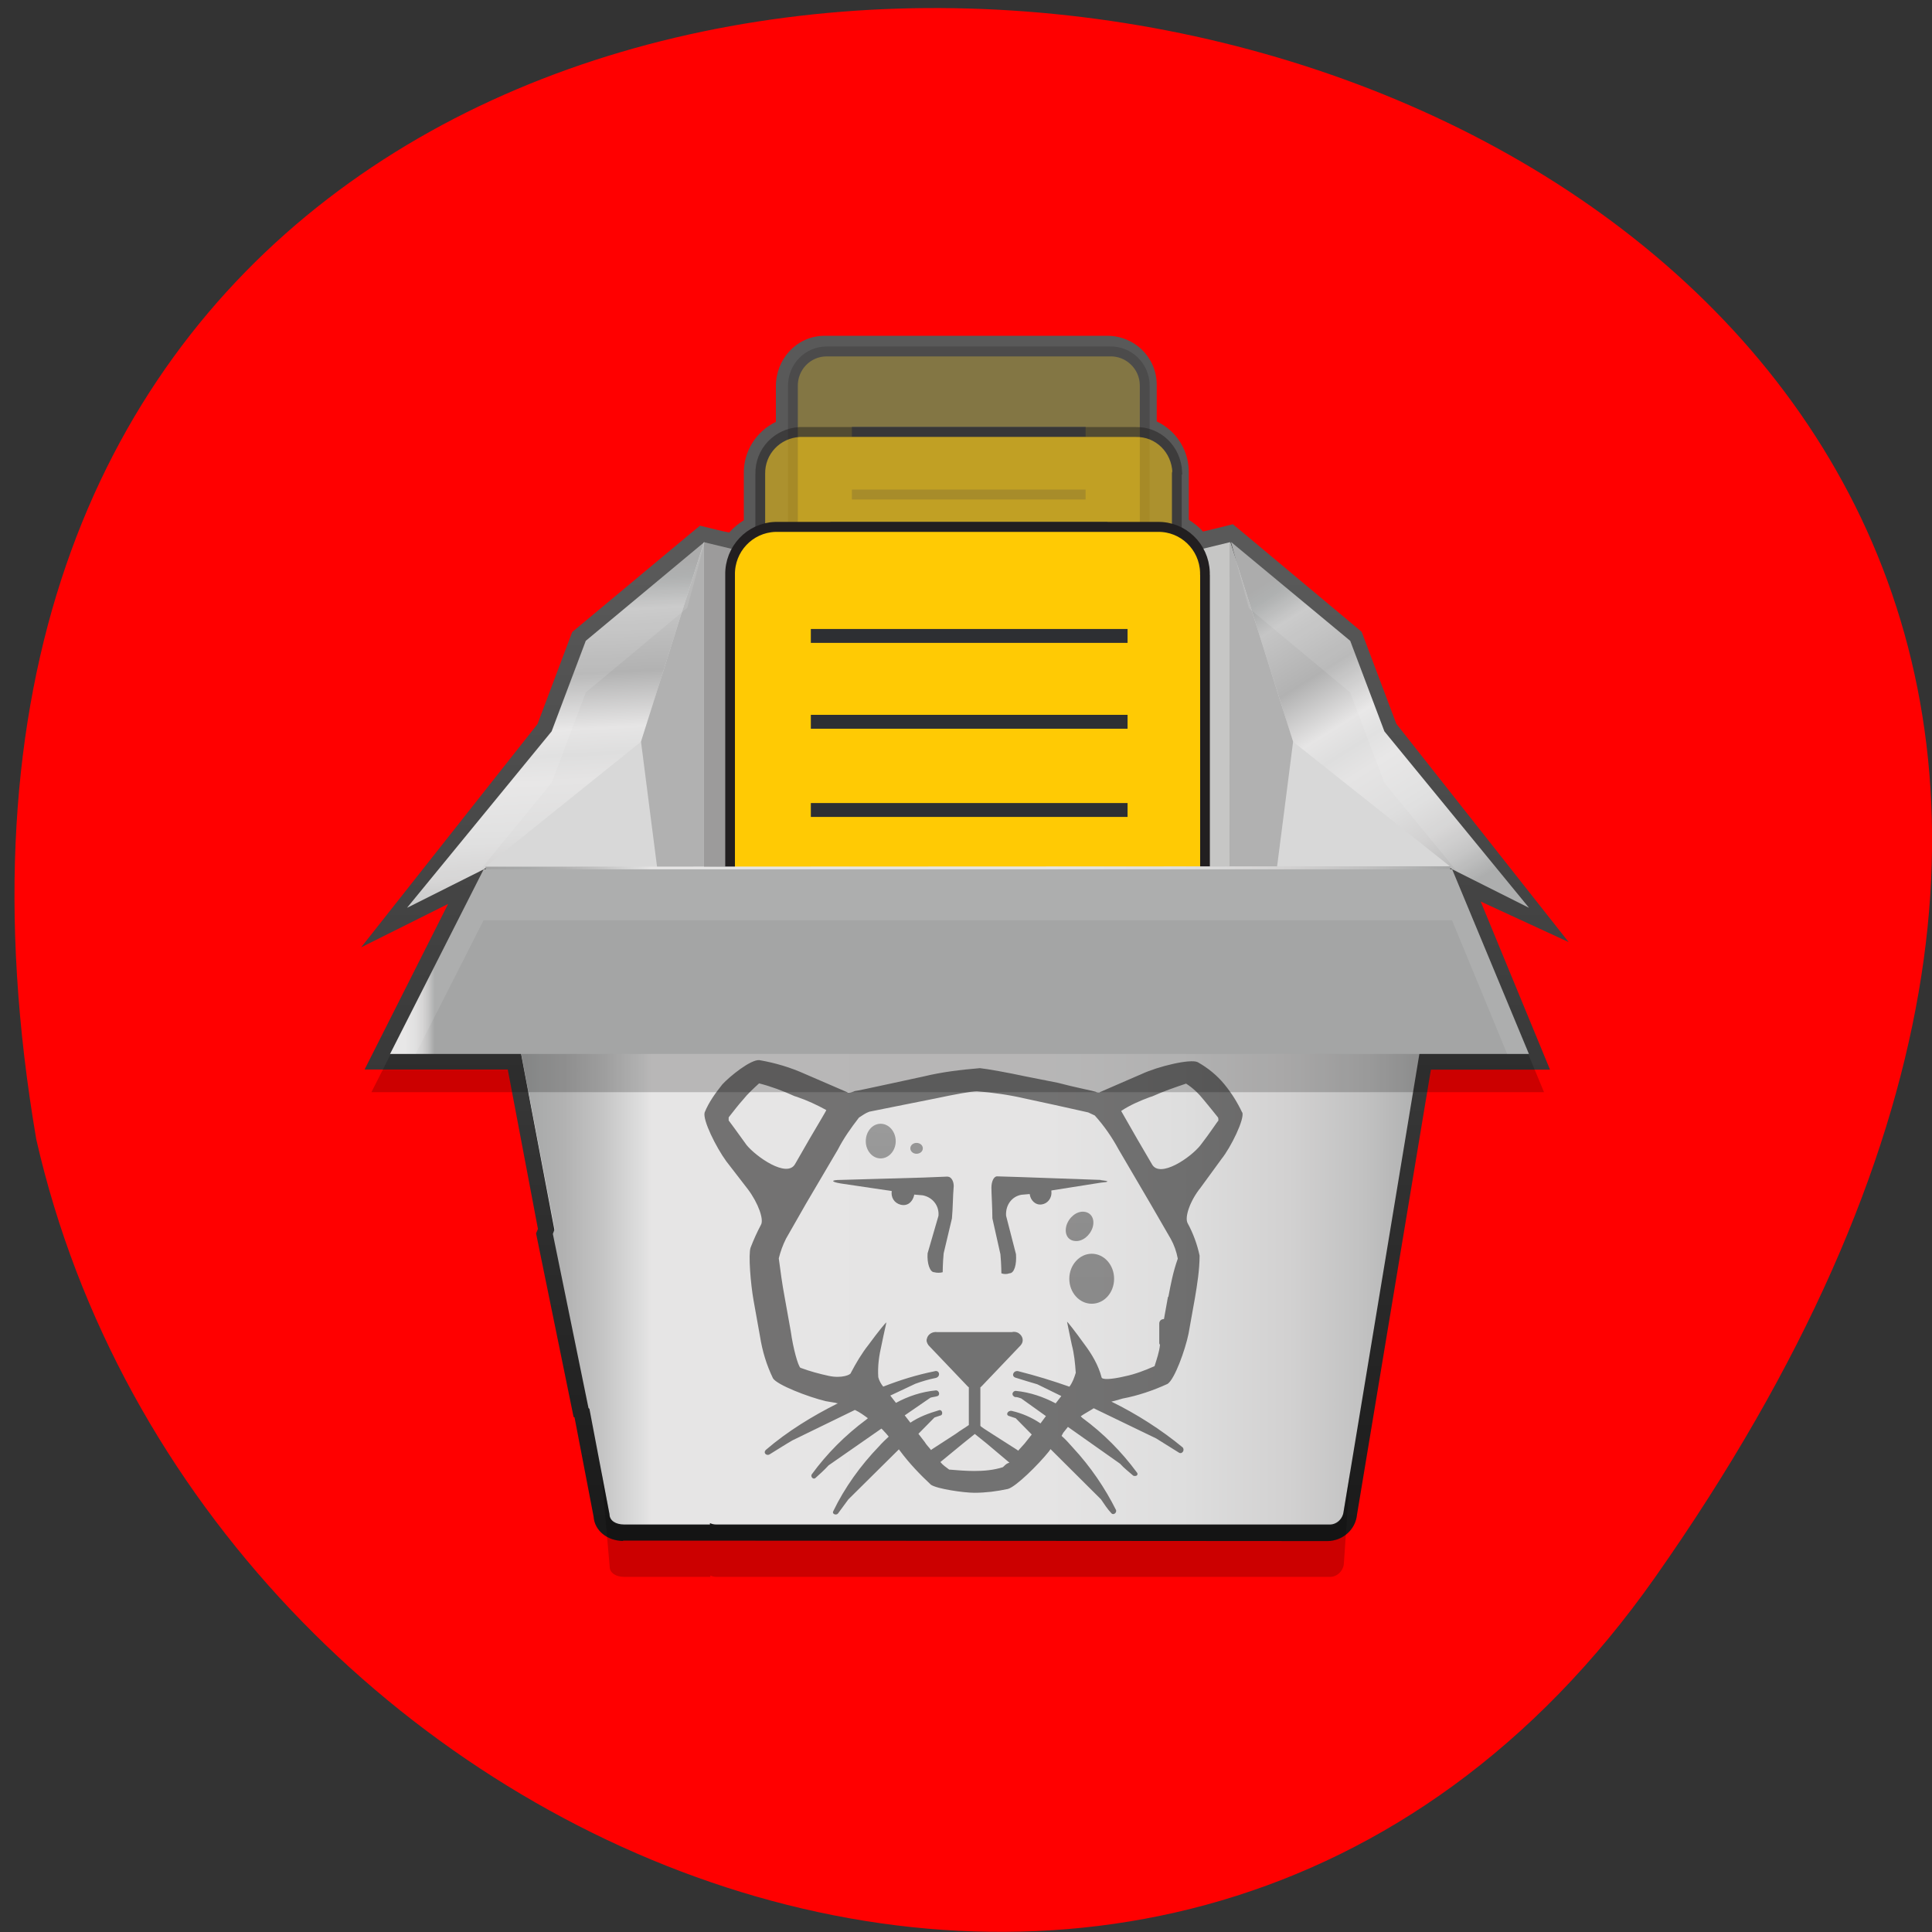 <svg xmlns="http://www.w3.org/2000/svg" xmlns:xlink="http://www.w3.org/1999/xlink" viewBox="0 0 32 32"><rect x="0" y="0" width="32" height="32" fill="#333333" stroke="none"/><defs><g id="4" clip-path="url(#3)"><path d="m 160.22 10.221 v 83.09 c 0.097 3.913 -3.044 7.111 -6.908 7.111 c -0.097 0 -0.193 0 -0.29 0 h -57.634 c -3.865 -0.095 -7.102 -3.197 -7.102 -7.111 v -83.09 c -0.097 -3.913 2.995 -7.111 6.908 -7.111 c 0.097 0 0.193 0 0.29 0 h 57.634 c 3.865 -0.095 7.102 3.01 7.102 6.872 c 0 0.095 0 0.239 0 0.239" transform="matrix(0.081 0 0 0.082 5.982 5.566)" fill="#ffca04" stroke="#221f20" stroke-width="2"/><path d="m 14.11 12.375 h 3.871 v 0.164 h -3.871" fill="#2d2f33"/><path d="m 14.11 11.289 h 3.871 v 0.16 h -3.871" fill="#2d2f33"/><path d="m 14.11 10.246 h 3.871 v 0.164 h -3.871" fill="#2d2f33"/><path d="m 14.11 9.199 h 3.871 v 0.164 h -3.871" fill="#2d2f33"/><path d="m 14.11 8.109 h 3.871 v 0.164 h -3.871" fill="#2d2f33"/><path d="m 14.11 7.07 h 3.871 v 0.164 h -3.871" fill="#2d2f33"/></g><g id="7" clip-path="url(#6)"><path d="m 166.79 27.879 v 98.5 c 0.097 4.629 -3.478 8.304 -8.07 8.543 c -0.145 0 -0.338 0 -0.435 0 h -68.17 c -4.638 -0.143 -8.406 -3.818 -8.503 -8.543 v -98.5 c -0.097 -4.581 3.478 -8.256 8.07 -8.495 c 0.097 0 0.29 0 0.435 0 h 68.26 c 4.638 -0.095 8.309 3.532 8.503 8.113 c -0.097 0.095 -0.097 0.286 -0.097 0.382" transform="matrix(0.081 0 0 0.082 5.982 5.566)" fill="#ffca04" stroke="#221f20" stroke-width="2"/><path d="m 13.754 14.922 h 4.59 v 0.195 h -4.59" fill="#2d2f33"/><path d="m 13.754 13.637 h 4.59 v 0.195 h -4.59" fill="#2d2f33"/><path d="m 13.754 12.398 h 4.59 v 0.199 h -4.59" fill="#2d2f33"/><path d="m 13.754 11.164 h 4.59 v 0.195 h -4.59" fill="#2d2f33"/><path d="m 13.754 9.879 h 4.59 v 0.195 h -4.59" fill="#2d2f33"/><path d="m 13.754 8.645 h 4.59 v 0.195 h -4.59" fill="#2d2f33"/></g><clipPath id="6"><path d="M 0,0 H32 V32 H0 z"/></clipPath><clipPath id="3"><path d="M 0,0 H32 V32 H0 z"/></clipPath><filter id="1" filterUnits="objectBoundingBox" x="0" y="0" width="32" height="32"><feColorMatrix type="matrix" in="SourceGraphic" values="0 0 0 0 1 0 0 0 0 1 0 0 0 0 1 0 0 0 1 0"/></filter><linearGradient id="B" gradientUnits="userSpaceOnUse" x1="111.93" y1="215.33" x2="112.51" y2="148.62" gradientTransform="matrix(0.112 0 0 0.107 1.976 1.706)"><stop stop-color="#191919" stop-opacity="0.502"/><stop offset="1" stop-color="#595959" stop-opacity="0.502"/></linearGradient><linearGradient id="C" gradientUnits="userSpaceOnUse" x1="115.48" y1="215.37" x2="116.06" y2="148.65" gradientTransform="matrix(0.081 0 0 0.082 5.81 5.338)" xlink:href="#B"/><linearGradient id="D" gradientUnits="userSpaceOnUse" x1="145.38" y1="215.63" x2="145.96" y2="148.91" gradientTransform="matrix(0.205 0 0 0.23 -11.817 -22.266)" xlink:href="#B"/><linearGradient id="E" gradientUnits="userSpaceOnUse" x1="145.19" y1="215.62" x2="145.77" y2="148.91" gradientTransform="matrix(0.205 0 0 0.113 -11.971 -0.367)" xlink:href="#B"/><linearGradient id="A" gradientUnits="userSpaceOnUse" x1="25.78" x2="223.15" gradientTransform="matrix(0.081 0 0 0.082 5.982 5.238)"><stop stop-color="#a3a3a3"/><stop offset="0.04" stop-color="#a6a8a8"/><stop offset="0.08" stop-color="#b2b2b2"/><stop offset="0.12" stop-color="#c5c5c5"/><stop offset="0.16" stop-color="#dedede"/><stop offset="0.17" stop-color="#e6e5e5"/><stop offset="0.58" stop-color="#e5e4e4"/><stop offset="0.72" stop-color="#dedede"/><stop offset="0.83" stop-color="#d2d1d1"/><stop offset="0.91" stop-color="#c1c1c1"/><stop offset="0.98" stop-color="#abacac"/><stop offset="1" stop-color="#a4a5a5"/></linearGradient><linearGradient id="9" gradientUnits="userSpaceOnUse" x1="-20.729" y1="51.15" x2="-24.659" y2="124.91" gradientTransform="matrix(-0.081 0 0 0.082 7.393 5.238)" xlink:href="#8"/><linearGradient id="0" gradientUnits="userSpaceOnUse" y1="246.72" x2="0" y2="52.8" gradientTransform="matrix(0.081 0 0 0.082 5.982 5.238)"><stop stop-color="#191919"/><stop offset="1" stop-color="#595959"/></linearGradient><linearGradient id="F" gradientUnits="userSpaceOnUse" x1="5.9" x2="239.2" gradientTransform="matrix(0.005 0 0 0.005 6 5.556)" xlink:href="#A"/><linearGradient id="8" gradientUnits="userSpaceOnUse" x1="184.46" y1="54.05" x2="223.25" y2="116.91" gradientTransform="matrix(0.081 0 0 0.082 5.982 5.238)"><stop stop-color="#a3a3a3"/><stop offset="0.04" stop-color="#a6a8a8"/><stop offset="0.12" stop-color="#c5c5c5"/><stop offset="0.29" stop-color="#b2b2b2"/><stop offset="0.44" stop-color="#e6e5e5"/><stop offset="0.51" stop-color="#dedede"/><stop offset="0.58" stop-color="#e5e4e4"/><stop offset="0.72" stop-color="#dedede"/><stop offset="0.83" stop-color="#d2d1d1"/><stop offset="0.91" stop-color="#c1c1c1"/><stop offset="0.98" stop-color="#abacac"/><stop offset="1" stop-color="#a4a5a5"/></linearGradient><mask id="2"><g filter="url(#1)"><path fill-opacity="0.251" d="M 0,0 H32 V32 H0 z"/></g></mask><mask id="5"><g filter="url(#1)"><path fill-opacity="0.502" d="M 0,0 H32 V32 H0 z"/></g></mask></defs><path d="m 27.41 26.13 c 19.965 -28.379 -31.957 -37.41 -26.809 -7.258 c 2.73 11.992 18.809 18.625 26.809 7.258" fill="#f00"/><path d="m 10.324 25.523 c -0.266 0 -0.477 -0.172 -0.492 -0.402 l -0.316 -1.645 l -0.016 -0.008 l -0.621 -3.039 l 0.031 -0.074 l -0.5 -2.641 h -2.371 l 1.383 -2.742 l -1.441 0.719 l 2.922 -3.699 l 0.574 -1.523 l 1.945 -1.621 l 0.172 -0.141 l 0.371 0.09 l 0.113 0.023 c 0.07 -0.082 0.152 -0.145 0.242 -0.203 v -0.77 c -0.008 -0.367 0.203 -0.703 0.531 -0.859 v -0.582 c -0.004 -0.457 0.34 -0.832 0.785 -0.844 c 0.016 0 0.023 0 0.043 0 h 4.656 c 0.445 -0.004 0.816 0.344 0.824 0.797 c 0 0.016 0 0.023 0 0.039 v 0.582 c 0.332 0.156 0.539 0.492 0.531 0.859 v 0.77 c 0.09 0.059 0.172 0.121 0.234 0.195 l 0.133 -0.031 l 0.363 -0.09 l 0.137 0.113 l 1.996 1.668 l 0.574 1.523 l 2.855 3.617 l -1.457 -0.672 l 1.148 2.785 h -1.973 l -1.223 7.367 c -0.023 0.254 -0.242 0.441 -0.492 0.441 l -11.668 -0.008" fill="url(#0)"/><path d="m 16.03 14.324 l 4.344 0.031 v -5.375 l -4.344 1.055" fill="#c6c6c5"/><path d="m 16.03 14.324 l -4.371 0.031 v -5.375 l 4.371 1.055" fill="#9c9b9b"/><use xlink:href="#4" mask="url(#2)"/><use xlink:href="#7" mask="url(#5)"/><path d="m 11.436 3.219 v 7.184 c 0.009 0.332 -0.257 0.61 -0.595 0.622 c -0.006 0 -0.019 0 -0.025 0 h -5.058 c -0.345 -0.006 -0.617 -0.28 -0.63 -0.622 v -7.184 c -0.006 -0.332 0.26 -0.607 0.598 -0.619 c 0.006 0 0.019 0 0.025 0 h 5.058 c 0.335 -0.006 0.614 0.253 0.626 0.585 c 0 0.015 0 0.021 0 0.034" transform="matrix(1.247 0 0 1.282 5.698 5.394)" fill="#ffca04" stroke="#221f20" stroke-width="0.129"/><g fill="#2d2f33"><path d="m 13.43 17.598 h 5.246 v 0.23 h -5.246"/><path d="m 13.43 16.13 h 5.246 v 0.23 h -5.246"/><path d="m 13.43 14.719 h 5.246 v 0.227 h -5.246"/><path d="m 13.43 13.301 h 5.246 v 0.23 h -5.246"/><path d="m 13.43 11.84 h 5.246 v 0.23 h -5.246"/><path d="m 13.43 10.418 h 5.246 v 0.23 h -5.246"/></g><path d="m 20.391 8.977 l 1.973 1.637 l 0.566 1.5 l 2.395 2.922 l -1.27 -0.637 c 0 0 -2.465 -1.852 -2.676 -2.066 c -0.152 -0.164 -0.988 -3.355 -0.988 -3.355" fill="url(#8)"/><path d="m 11.668 8.977 l -1.965 1.637 l -0.566 1.5 l -2.395 2.922 l 1.27 -0.637 c 0 0 2.469 -1.852 2.676 -2.066 c 0.156 -0.164 0.98 -3.355 0.98 -3.355" fill="url(#9)"/><g fill="#d8d8d8"><path d="m 11.66 8.98 l -1.043 3.305 l -2.574 2.07 l 1.148 6.06 h 2.469"/><path d="m 20.375 8.98 l 1.043 3.305 l 2.605 2.07 l -1.141 6.06 h -2.508"/></g><g fill="#b1b1b1"><path d="m 20.375 20.414 v -11.434 l 1.043 3.305"/><path d="m 11.66 20.414 v -11.434 l -1.043 3.305"/></g><path d="m 8.04 14.355 l 1.148 6 l -0.031 0.082 l 0.59 2.883 l 0.016 0.016 l 0.332 1.742 c 0 0.109 0.105 0.172 0.242 0.172 h 1.422 v -0.023 c 0.035 0.016 0.066 0.023 0.105 0.023 h 10.148 c 0.121 0.008 0.227 -0.09 0.242 -0.211 l 1.77 -10.691" fill="url(#A)"/><g fill-opacity="0.502"><path d="m 20.574 18.426 c -0.082 -0.172 -0.172 -0.316 -0.293 -0.465 c -0.121 -0.148 -0.27 -0.27 -0.441 -0.367 c -0.117 -0.063 -0.664 0.07 -0.93 0.195 l -0.199 0.086 l -0.504 0.219 c -0.023 0 -0.039 0 -0.063 -0.012 c -0.027 -0.012 -0.332 -0.07 -0.625 -0.148 l -0.531 -0.105 c -0.293 -0.063 -0.637 -0.125 -0.758 -0.137 c -0.32 0.027 -0.625 0.063 -0.93 0.137 l -0.559 0.121 c -0.293 0.063 -0.559 0.121 -0.582 0.121 c -0.027 0.012 -0.066 0.027 -0.109 0.027 l -0.516 -0.223 l -0.199 -0.086 c -0.242 -0.109 -0.492 -0.184 -0.758 -0.23 c -0.145 -0.012 -0.492 0.27 -0.613 0.402 c -0.117 0.148 -0.223 0.293 -0.293 0.465 c -0.035 0.125 0.188 0.574 0.359 0.809 l 0.359 0.465 c 0.172 0.23 0.266 0.5 0.215 0.586 c -0.066 0.125 -0.121 0.246 -0.172 0.379 c -0.039 0.109 0 0.602 0.051 0.883 l 0.105 0.586 c 0.039 0.246 0.109 0.477 0.215 0.695 c 0.066 0.109 0.582 0.309 0.875 0.379 l 0.137 0.023 c 0.023 0 0.035 0.012 0.063 0.012 c -0.422 0.211 -0.836 0.465 -1.191 0.77 c -0.055 0.051 0.012 0.109 0.063 0.074 c 0.121 -0.074 0.254 -0.16 0.375 -0.23 l 1.035 -0.504 c 0.082 0.039 0.145 0.086 0.215 0.137 l -0.027 0.023 c -0.348 0.258 -0.652 0.563 -0.902 0.906 c -0.027 0.035 0.023 0.098 0.063 0.059 c 0.066 -0.059 0.148 -0.133 0.215 -0.207 l 0.875 -0.609 c 0.027 0.023 0.055 0.059 0.082 0.086 l 0.039 0.047 c -0.055 0.051 -0.105 0.098 -0.16 0.16 c -0.305 0.316 -0.57 0.684 -0.758 1.074 c -0.027 0.051 0.051 0.074 0.078 0.039 c 0.055 -0.074 0.109 -0.148 0.172 -0.234 l 0.836 -0.828 l 0.027 0.035 c 0.145 0.195 0.32 0.379 0.504 0.551 c 0.105 0.07 0.547 0.133 0.719 0.133 c 0.184 0 0.371 -0.023 0.555 -0.063 c 0.133 -0.035 0.504 -0.402 0.68 -0.621 l 0.027 -0.039 l 0.836 0.832 c 0.051 0.074 0.105 0.16 0.172 0.23 c 0.027 0.035 0.09 0 0.078 -0.051 c -0.184 -0.367 -0.422 -0.719 -0.715 -1.035 c -0.066 -0.074 -0.121 -0.137 -0.188 -0.195 l 0.027 -0.051 c 0.027 -0.035 0.051 -0.063 0.078 -0.098 l 0.863 0.609 c 0.066 0.074 0.145 0.133 0.215 0.195 c 0.012 0.012 0.051 0.012 0.063 0 c 0.016 -0.012 0.016 -0.035 0 -0.051 c -0.25 -0.34 -0.555 -0.648 -0.902 -0.902 l -0.027 -0.027 c 0.066 -0.047 0.145 -0.086 0.215 -0.133 l 1.035 0.5 c 0.121 0.074 0.254 0.16 0.375 0.234 c 0.051 0.035 0.105 -0.039 0.063 -0.086 c -0.355 -0.293 -0.758 -0.551 -1.18 -0.758 l 0.051 -0.012 l 0.137 -0.039 c 0.25 -0.047 0.504 -0.133 0.742 -0.242 c 0.117 -0.074 0.293 -0.563 0.348 -0.832 l 0.105 -0.586 c 0.039 -0.23 0.078 -0.477 0.078 -0.707 c -0.039 -0.184 -0.105 -0.367 -0.199 -0.539 c -0.051 -0.098 0.039 -0.367 0.215 -0.586 l 0.348 -0.477 c 0.156 -0.195 0.383 -0.66 0.344 -0.77 m -8.215 0.535 c -0.148 -0.207 -0.281 -0.387 -0.293 -0.402 v -0.051 c 0.078 -0.098 0.16 -0.207 0.238 -0.293 c 0.078 -0.098 0.172 -0.184 0.266 -0.27 c 0.199 0.051 0.398 0.125 0.586 0.211 l 0.039 0.012 c 0.172 0.059 0.332 0.133 0.488 0.219 c 0 0.012 -0.133 0.23 -0.277 0.477 l -0.238 0.414 c -0.133 0.246 -0.652 -0.121 -0.809 -0.316 m 4.25 5.34 c -0.16 0.051 -0.32 0.063 -0.477 0.063 c -0.133 0 -0.281 -0.012 -0.414 -0.023 c -0.051 -0.039 -0.105 -0.074 -0.145 -0.125 l 0.371 -0.305 l 0.199 -0.16 l 0.199 0.16 l 0.375 0.316 c -0.055 0.012 -0.082 0.051 -0.109 0.074 m 2.734 -2.82 l -0.066 0.367 c -0.051 0 -0.078 0.035 -0.078 0.074 v 0.316 c 0 0.012 0 0.023 0.012 0.035 c -0.012 0.121 -0.051 0.23 -0.09 0.355 c -0.16 0.07 -0.32 0.133 -0.492 0.168 c -0.215 0.051 -0.387 0.063 -0.387 0.012 c -0.051 -0.195 -0.16 -0.379 -0.277 -0.535 c -0.16 -0.223 -0.293 -0.391 -0.293 -0.379 c 0 0.012 0.039 0.184 0.078 0.379 c 0.039 0.145 0.055 0.305 0.066 0.465 c -0.027 0.086 -0.051 0.156 -0.105 0.23 c -0.277 -0.098 -0.559 -0.184 -0.852 -0.258 c -0.078 -0.012 -0.117 0.086 -0.039 0.109 c 0.121 0.039 0.242 0.074 0.359 0.109 l 0.398 0.195 l -0.094 0.121 c -0.199 -0.105 -0.422 -0.184 -0.664 -0.207 c -0.023 0 -0.051 0.023 -0.051 0.051 c 0 0.023 0.012 0.035 0.039 0.051 c 0.039 0 0.063 0.008 0.105 0.023 l 0.41 0.293 l -0.09 0.121 c -0.145 -0.098 -0.305 -0.168 -0.477 -0.207 c -0.066 -0.012 -0.109 0.07 -0.039 0.086 c 0.039 0.012 0.063 0.023 0.105 0.035 l 0.266 0.27 l -0.117 0.148 l -0.109 0.121 l -0.012 -0.012 l -0.398 -0.254 c -0.117 -0.074 -0.215 -0.137 -0.215 -0.148 c 0 -0.012 0 -0.121 0 -0.258 v -0.379 l 0.016 -0.012 l 0.652 -0.684 c 0.055 -0.063 0.039 -0.148 -0.027 -0.195 c -0.027 -0.023 -0.078 -0.035 -0.117 -0.023 h -1.238 c -0.078 -0.012 -0.156 0.035 -0.172 0.109 c -0.012 0.035 0 0.07 0.027 0.109 l 0.652 0.684 l 0.016 0.012 v 0.379 c 0 0.133 0 0.246 0 0.246 c -0.066 0.047 -0.148 0.094 -0.215 0.145 l -0.398 0.258 l -0.012 0.012 c -0.039 -0.051 -0.078 -0.086 -0.105 -0.133 l -0.105 -0.137 l 0.266 -0.27 c 0.039 -0.012 0.066 -0.023 0.105 -0.035 c 0.039 -0.012 0.027 -0.098 -0.027 -0.086 c -0.172 0.051 -0.332 0.109 -0.477 0.207 l -0.094 -0.121 l 0.426 -0.293 c 0.039 -0.012 0.066 -0.012 0.105 -0.023 c 0.066 -0.012 0.039 -0.098 -0.012 -0.098 c -0.242 0.023 -0.465 0.098 -0.664 0.207 l -0.094 -0.121 l 0.414 -0.195 c 0.105 -0.039 0.223 -0.074 0.344 -0.098 c 0.082 -0.027 0.055 -0.137 -0.027 -0.109 c -0.293 0.059 -0.57 0.145 -0.848 0.254 c -0.039 -0.047 -0.066 -0.098 -0.082 -0.156 c -0.012 -0.184 0.012 -0.355 0.055 -0.539 c 0.039 -0.195 0.078 -0.352 0.078 -0.367 c 0 -0.012 -0.133 0.148 -0.293 0.367 c -0.117 0.148 -0.211 0.309 -0.293 0.465 c 0 0.035 -0.16 0.098 -0.371 0.051 c -0.16 -0.035 -0.305 -0.074 -0.465 -0.133 c -0.039 -0.027 -0.121 -0.32 -0.16 -0.602 l -0.105 -0.586 c -0.039 -0.207 -0.066 -0.414 -0.094 -0.625 c 0.027 -0.109 0.066 -0.219 0.121 -0.328 l 0.328 -0.574 l 0.531 -0.902 c 0.094 -0.184 0.215 -0.355 0.348 -0.527 c 0.055 -0.035 0.105 -0.074 0.172 -0.098 l 0.543 -0.109 l 0.547 -0.109 c 0.293 -0.063 0.609 -0.121 0.691 -0.121 c 0.266 0.023 0.531 0.059 0.797 0.121 l 0.504 0.109 l 0.543 0.121 c 0 0 0.055 0.027 0.109 0.051 c 0.156 0.172 0.289 0.367 0.395 0.563 l 0.531 0.906 l 0.332 0.574 c 0.055 0.098 0.094 0.207 0.117 0.328 c -0.078 0.219 -0.117 0.426 -0.156 0.633 m 0.828 -2.945 v 0.027 c -0.016 0.012 -0.133 0.195 -0.293 0.402 c -0.16 0.207 -0.68 0.563 -0.809 0.316 l -0.242 -0.414 l -0.266 -0.465 c 0.145 -0.098 0.32 -0.172 0.477 -0.23 l 0.039 -0.012 c 0.188 -0.086 0.375 -0.148 0.559 -0.211 c 0.117 0.074 0.215 0.172 0.293 0.27 c 0.082 0.098 0.16 0.195 0.238 0.293"/><path d="m 15.695 19.488 l -0.398 0.016 l -1.371 0.039 c -0.168 0 -0.168 0.031 0 0.059 l 0.844 0.125 c -0.016 0.102 0.039 0.199 0.148 0.227 c 0.113 0.027 0.195 -0.043 0.223 -0.156 v -0.012 l 0.141 0.012 c 0.164 0.031 0.277 0.172 0.262 0.34 l -0.18 0.621 c -0.012 0.168 0.039 0.313 0.109 0.313 c 0.043 0.012 0.098 0.012 0.141 0 c 0 0 0 -0.145 0.016 -0.313 l 0.137 -0.578 c 0.016 -0.172 0.016 -0.383 0.027 -0.496 c 0.016 -0.113 -0.039 -0.195 -0.094 -0.195"/><path d="m 18.23 19.543 l -1.328 -0.047 l -0.387 -0.012 c -0.055 0 -0.094 0.086 -0.094 0.188 c 0 0.102 0.016 0.332 0.016 0.508 l 0.133 0.594 c 0.016 0.172 0.016 0.316 0.016 0.316 c 0.039 0.016 0.094 0.016 0.133 0 c 0.082 0 0.121 -0.145 0.109 -0.316 l -0.164 -0.637 c -0.012 -0.176 0.094 -0.32 0.254 -0.348 l 0.137 -0.012 c 0.012 0.102 0.094 0.188 0.199 0.172 c 0.094 -0.012 0.172 -0.102 0.16 -0.215 v -0.016 l 0.816 -0.129 c 0.148 -0.012 0.148 -0.027 0 -0.043"/></g><path d="m 14.836 18.902 c 0 -0.16 -0.113 -0.289 -0.25 -0.289 c -0.137 0 -0.246 0.129 -0.246 0.289 c 0 0.156 0.109 0.285 0.246 0.285 c 0.137 0 0.25 -0.129 0.25 -0.285" fill="url(#B)"/><path d="m 15.285 19.02 c 0 -0.051 -0.047 -0.09 -0.105 -0.09 c -0.055 0 -0.102 0.039 -0.102 0.09 c 0 0.051 0.047 0.09 0.102 0.09 c 0.059 0 0.105 -0.039 0.105 -0.09" fill="url(#C)"/><path d="m 18.453 21.18 c 0 -0.227 -0.164 -0.414 -0.371 -0.414 c -0.203 0 -0.371 0.188 -0.371 0.414 c 0 0.23 0.168 0.414 0.371 0.414 c 0.207 0 0.371 -0.184 0.371 -0.414" fill="url(#D)"/><path d="m 17.664 20.297 c 0.043 -0.137 0.168 -0.238 0.289 -0.227 c 0.125 0.012 0.184 0.125 0.145 0.258 c -0.043 0.137 -0.168 0.238 -0.289 0.227 c -0.125 -0.008 -0.184 -0.121 -0.145 -0.258" fill="url(#E)"/><path d="m 25.574 18.09 h -19.422 l 1.594 -3.152 h 16.52" fill-opacity="0.2"/><g fill="#fff" fill-opacity="0.102"><path d="m 22.363 11.469 l 0.566 1.496 l 1.207 1.473 l 1.188 0.598 l -2.395 -2.922 l -0.566 -1.496 l -1.973 -1.637 c 0 0 0.129 0.48 0.293 1.09"/><path d="m 9.137 12.965 l 0.566 -1.496 l 1.68 -1.402 c 0.164 -0.598 0.289 -1.09 0.289 -1.09 l -1.973 1.637 l -0.566 1.5 l -2.391 2.922 l 1.188 -0.598"/></g><path d="m 25.324 17.457 h -18.863 l 1.551 -3.059 h 16.04" fill="url(#F)"/><path d="m 24.05 14.398 h -16.04 l -1.551 3.059 h 0.426 l 1.125 -2.215 h 16.04 l 0.914 2.215 h 0.355" fill="#fff" fill-opacity="0.102"/><path d="m 22.363 24.375 l -0.113 0.68 c -0.016 0.125 -0.121 0.223 -0.242 0.215 h -10.137 c -0.035 0 -0.074 -0.008 -0.105 -0.027 v 0.027 h -1.426 c -0.137 0 -0.242 -0.074 -0.242 -0.172 l -0.137 -0.715 l 0.137 1.563 c 0 0.109 0.105 0.172 0.242 0.172 h 1.426 v -0.023 c 0.031 0.016 0.063 0.023 0.105 0.023 h 10.145 c 0.121 0.008 0.227 -0.09 0.242 -0.211" fill-opacity="0.2"/></svg>